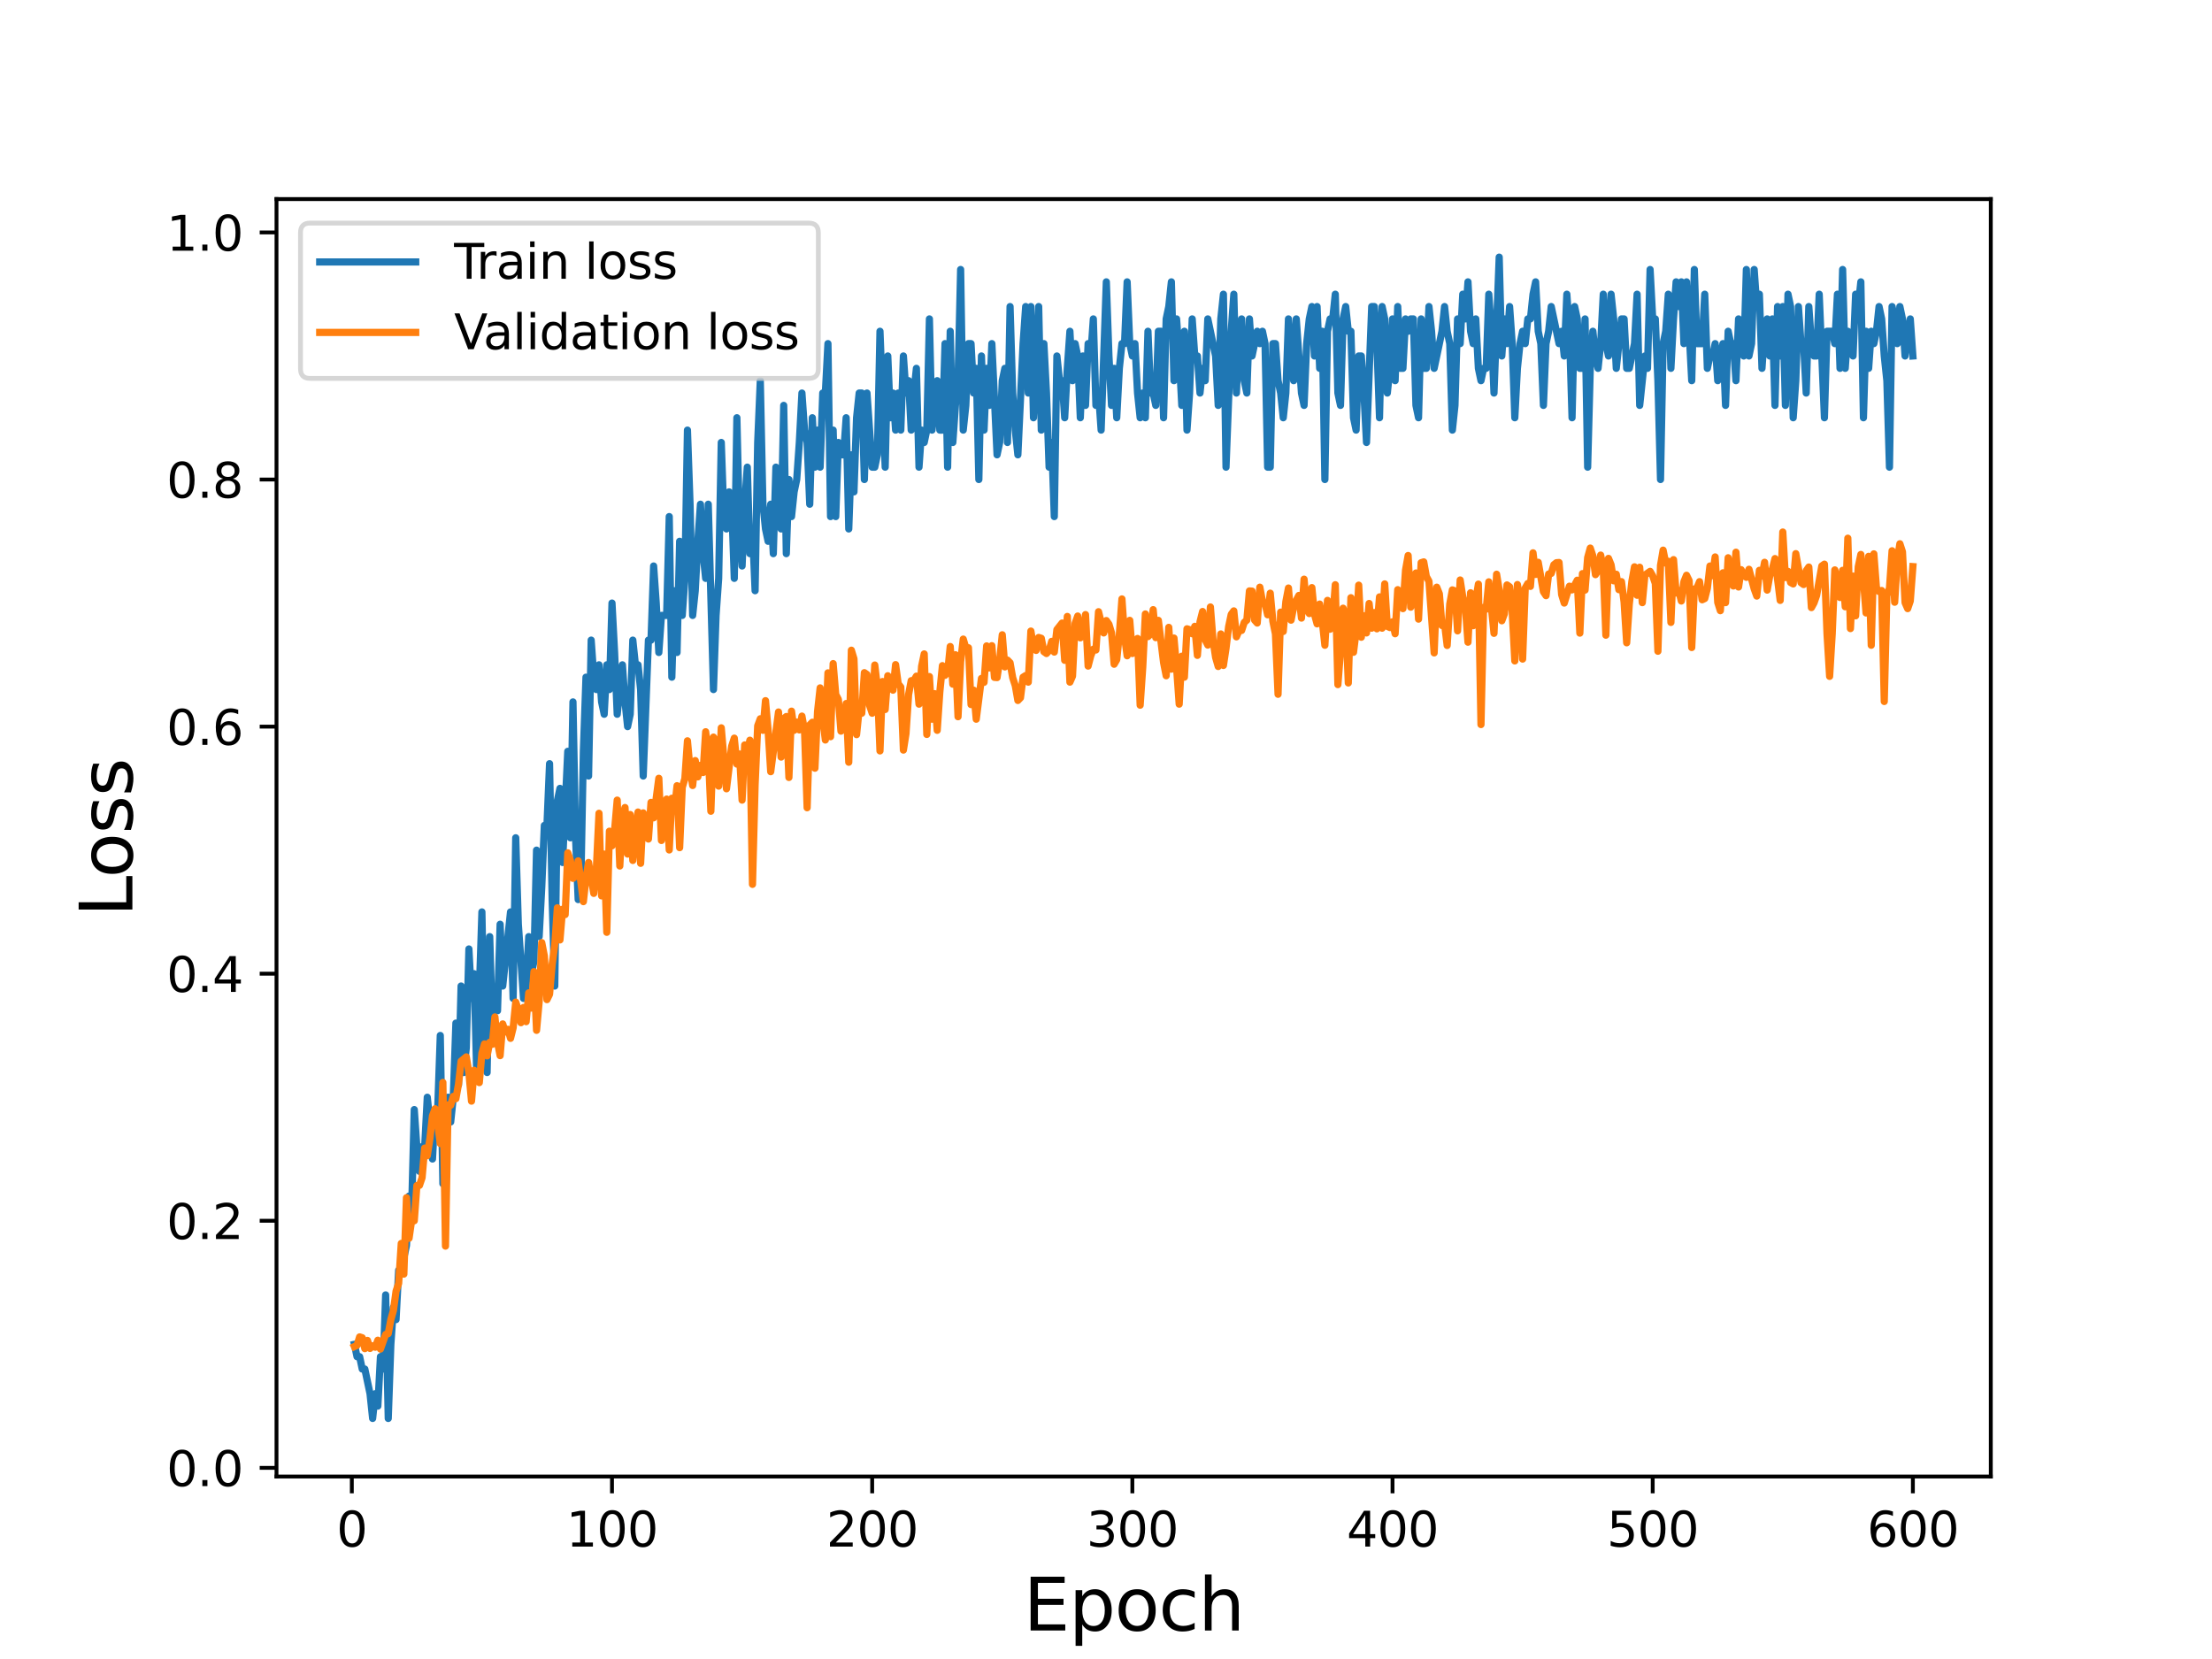 <?xml version="1.0" encoding="utf-8" standalone="no"?>
<!DOCTYPE svg PUBLIC "-//W3C//DTD SVG 1.1//EN"
  "http://www.w3.org/Graphics/SVG/1.1/DTD/svg11.dtd">
<svg height="345.6pt" version="1.1" viewBox="0 0 460.8 345.6" width="460.8pt" xmlns="http://www.w3.org/2000/svg" xmlns:xlink="http://www.w3.org/1999/xlink">
 <defs>
  <style type="text/css">*{stroke-linecap:butt;stroke-linejoin:round;}</style>
 </defs>
 <g id="figure_1">
  <g id="patch_1">
   <path d="M 0 345.6 
L 460.8 345.6 
L 460.8 0 
L 0 0 
z
" style="fill:#ffffff;"/>
  </g>
  <g id="axes_1">
   <g id="patch_2">
    <path d="M 57.6 307.584 
L 414.72 307.584 
L 414.72 41.472 
L 57.6 41.472 
z
" style="fill:#ffffff;"/>
   </g>
   <g id="matplotlib.axis_1">
    <g id="xtick_1">
     <g id="line2d_1">
      <defs>
       <path d="M 0 0 
L 0 3.5 
" id="mbf6db94f9a" style="stroke:#000000;stroke-width:0.8;"/>
      </defs>
      <g>
       <use style="stroke:#000000;stroke-width:0.8;" x="73.291" xlink:href="#mbf6db94f9a" y="307.584"/>
      </g>
     </g>
     <g id="text_1">
      <!-- 0 -->
      <g transform="translate(70.109 322.182)scale(0.1 -0.1)">
       <defs>
        <path d="M 2034 4250 
Q 1547 4250 1301 3770 
Q 1056 3291 1056 2328 
Q 1056 1369 1301 889 
Q 1547 409 2034 409 
Q 2525 409 2770 889 
Q 3016 1369 3016 2328 
Q 3016 3291 2770 3770 
Q 2525 4250 2034 4250 
z
M 2034 4750 
Q 2819 4750 3233 4129 
Q 3647 3509 3647 2328 
Q 3647 1150 3233 529 
Q 2819 -91 2034 -91 
Q 1250 -91 836 529 
Q 422 1150 422 2328 
Q 422 3509 836 4129 
Q 1250 4750 2034 4750 
z
" id="DejaVuSans-30" transform="scale(0.016)"/>
       </defs>
       <use xlink:href="#DejaVuSans-30"/>
      </g>
     </g>
    </g>
    <g id="xtick_2">
     <g id="line2d_2">
      <g>
       <use style="stroke:#000000;stroke-width:0.8;" x="127.49" xlink:href="#mbf6db94f9a" y="307.584"/>
      </g>
     </g>
     <g id="text_2">
      <!-- 100 -->
      <g transform="translate(117.946 322.182)scale(0.1 -0.1)">
       <defs>
        <path d="M 794 531 
L 1825 531 
L 1825 4091 
L 703 3866 
L 703 4441 
L 1819 4666 
L 2450 4666 
L 2450 531 
L 3481 531 
L 3481 0 
L 794 0 
L 794 531 
z
" id="DejaVuSans-31" transform="scale(0.016)"/>
       </defs>
       <use xlink:href="#DejaVuSans-31"/>
       <use x="63.623" xlink:href="#DejaVuSans-30"/>
       <use x="127.246" xlink:href="#DejaVuSans-30"/>
      </g>
     </g>
    </g>
    <g id="xtick_3">
     <g id="line2d_3">
      <g>
       <use style="stroke:#000000;stroke-width:0.8;" x="181.69" xlink:href="#mbf6db94f9a" y="307.584"/>
      </g>
     </g>
     <g id="text_3">
      <!-- 200 -->
      <g transform="translate(172.146 322.182)scale(0.1 -0.1)">
       <defs>
        <path d="M 1228 531 
L 3431 531 
L 3431 0 
L 469 0 
L 469 531 
Q 828 903 1448 1529 
Q 2069 2156 2228 2338 
Q 2531 2678 2651 2914 
Q 2772 3150 2772 3378 
Q 2772 3750 2511 3984 
Q 2250 4219 1831 4219 
Q 1534 4219 1204 4116 
Q 875 4013 500 3803 
L 500 4441 
Q 881 4594 1212 4672 
Q 1544 4750 1819 4750 
Q 2544 4750 2975 4387 
Q 3406 4025 3406 3419 
Q 3406 3131 3298 2873 
Q 3191 2616 2906 2266 
Q 2828 2175 2409 1742 
Q 1991 1309 1228 531 
z
" id="DejaVuSans-32" transform="scale(0.016)"/>
       </defs>
       <use xlink:href="#DejaVuSans-32"/>
       <use x="63.623" xlink:href="#DejaVuSans-30"/>
       <use x="127.246" xlink:href="#DejaVuSans-30"/>
      </g>
     </g>
    </g>
    <g id="xtick_4">
     <g id="line2d_4">
      <g>
       <use style="stroke:#000000;stroke-width:0.8;" x="235.889" xlink:href="#mbf6db94f9a" y="307.584"/>
      </g>
     </g>
     <g id="text_4">
      <!-- 300 -->
      <g transform="translate(226.345 322.182)scale(0.1 -0.1)">
       <defs>
        <path d="M 2597 2516 
Q 3050 2419 3304 2112 
Q 3559 1806 3559 1356 
Q 3559 666 3084 287 
Q 2609 -91 1734 -91 
Q 1441 -91 1130 -33 
Q 819 25 488 141 
L 488 750 
Q 750 597 1062 519 
Q 1375 441 1716 441 
Q 2309 441 2620 675 
Q 2931 909 2931 1356 
Q 2931 1769 2642 2001 
Q 2353 2234 1838 2234 
L 1294 2234 
L 1294 2753 
L 1863 2753 
Q 2328 2753 2575 2939 
Q 2822 3125 2822 3475 
Q 2822 3834 2567 4026 
Q 2313 4219 1838 4219 
Q 1578 4219 1281 4162 
Q 984 4106 628 3988 
L 628 4550 
Q 988 4650 1302 4700 
Q 1616 4750 1894 4750 
Q 2613 4750 3031 4423 
Q 3450 4097 3450 3541 
Q 3450 3153 3228 2886 
Q 3006 2619 2597 2516 
z
" id="DejaVuSans-33" transform="scale(0.016)"/>
       </defs>
       <use xlink:href="#DejaVuSans-33"/>
       <use x="63.623" xlink:href="#DejaVuSans-30"/>
       <use x="127.246" xlink:href="#DejaVuSans-30"/>
      </g>
     </g>
    </g>
    <g id="xtick_5">
     <g id="line2d_5">
      <g>
       <use style="stroke:#000000;stroke-width:0.8;" x="290.088" xlink:href="#mbf6db94f9a" y="307.584"/>
      </g>
     </g>
     <g id="text_5">
      <!-- 400 -->
      <g transform="translate(280.545 322.182)scale(0.1 -0.1)">
       <defs>
        <path d="M 2419 4116 
L 825 1625 
L 2419 1625 
L 2419 4116 
z
M 2253 4666 
L 3047 4666 
L 3047 1625 
L 3713 1625 
L 3713 1100 
L 3047 1100 
L 3047 0 
L 2419 0 
L 2419 1100 
L 313 1100 
L 313 1709 
L 2253 4666 
z
" id="DejaVuSans-34" transform="scale(0.016)"/>
       </defs>
       <use xlink:href="#DejaVuSans-34"/>
       <use x="63.623" xlink:href="#DejaVuSans-30"/>
       <use x="127.246" xlink:href="#DejaVuSans-30"/>
      </g>
     </g>
    </g>
    <g id="xtick_6">
     <g id="line2d_6">
      <g>
       <use style="stroke:#000000;stroke-width:0.8;" x="344.288" xlink:href="#mbf6db94f9a" y="307.584"/>
      </g>
     </g>
     <g id="text_6">
      <!-- 500 -->
      <g transform="translate(334.744 322.182)scale(0.1 -0.1)">
       <defs>
        <path d="M 691 4666 
L 3169 4666 
L 3169 4134 
L 1269 4134 
L 1269 2991 
Q 1406 3038 1543 3061 
Q 1681 3084 1819 3084 
Q 2600 3084 3056 2656 
Q 3513 2228 3513 1497 
Q 3513 744 3044 326 
Q 2575 -91 1722 -91 
Q 1428 -91 1123 -41 
Q 819 9 494 109 
L 494 744 
Q 775 591 1075 516 
Q 1375 441 1709 441 
Q 2250 441 2565 725 
Q 2881 1009 2881 1497 
Q 2881 1984 2565 2268 
Q 2250 2553 1709 2553 
Q 1456 2553 1204 2497 
Q 953 2441 691 2322 
L 691 4666 
z
" id="DejaVuSans-35" transform="scale(0.016)"/>
       </defs>
       <use xlink:href="#DejaVuSans-35"/>
       <use x="63.623" xlink:href="#DejaVuSans-30"/>
       <use x="127.246" xlink:href="#DejaVuSans-30"/>
      </g>
     </g>
    </g>
    <g id="xtick_7">
     <g id="line2d_7">
      <g>
       <use style="stroke:#000000;stroke-width:0.8;" x="398.487" xlink:href="#mbf6db94f9a" y="307.584"/>
      </g>
     </g>
     <g id="text_7">
      <!-- 600 -->
      <g transform="translate(388.944 322.182)scale(0.1 -0.1)">
       <defs>
        <path d="M 2113 2584 
Q 1688 2584 1439 2293 
Q 1191 2003 1191 1497 
Q 1191 994 1439 701 
Q 1688 409 2113 409 
Q 2538 409 2786 701 
Q 3034 994 3034 1497 
Q 3034 2003 2786 2293 
Q 2538 2584 2113 2584 
z
M 3366 4563 
L 3366 3988 
Q 3128 4100 2886 4159 
Q 2644 4219 2406 4219 
Q 1781 4219 1451 3797 
Q 1122 3375 1075 2522 
Q 1259 2794 1537 2939 
Q 1816 3084 2150 3084 
Q 2853 3084 3261 2657 
Q 3669 2231 3669 1497 
Q 3669 778 3244 343 
Q 2819 -91 2113 -91 
Q 1303 -91 875 529 
Q 447 1150 447 2328 
Q 447 3434 972 4092 
Q 1497 4750 2381 4750 
Q 2619 4750 2861 4703 
Q 3103 4656 3366 4563 
z
" id="DejaVuSans-36" transform="scale(0.016)"/>
       </defs>
       <use xlink:href="#DejaVuSans-36"/>
       <use x="63.623" xlink:href="#DejaVuSans-30"/>
       <use x="127.246" xlink:href="#DejaVuSans-30"/>
      </g>
     </g>
    </g>
    <g id="text_8">
     <!-- Epoch -->
     <g transform="translate(213.194 339.66)scale(0.15 -0.15)">
      <defs>
       <path d="M 628 4666 
L 3578 4666 
L 3578 4134 
L 1259 4134 
L 1259 2753 
L 3481 2753 
L 3481 2222 
L 1259 2222 
L 1259 531 
L 3634 531 
L 3634 0 
L 628 0 
L 628 4666 
z
" id="DejaVuSans-45" transform="scale(0.016)"/>
       <path d="M 1159 525 
L 1159 -1331 
L 581 -1331 
L 581 3500 
L 1159 3500 
L 1159 2969 
Q 1341 3281 1617 3432 
Q 1894 3584 2278 3584 
Q 2916 3584 3314 3078 
Q 3713 2572 3713 1747 
Q 3713 922 3314 415 
Q 2916 -91 2278 -91 
Q 1894 -91 1617 61 
Q 1341 213 1159 525 
z
M 3116 1747 
Q 3116 2381 2855 2742 
Q 2594 3103 2138 3103 
Q 1681 3103 1420 2742 
Q 1159 2381 1159 1747 
Q 1159 1113 1420 752 
Q 1681 391 2138 391 
Q 2594 391 2855 752 
Q 3116 1113 3116 1747 
z
" id="DejaVuSans-70" transform="scale(0.016)"/>
       <path d="M 1959 3097 
Q 1497 3097 1228 2736 
Q 959 2375 959 1747 
Q 959 1119 1226 758 
Q 1494 397 1959 397 
Q 2419 397 2687 759 
Q 2956 1122 2956 1747 
Q 2956 2369 2687 2733 
Q 2419 3097 1959 3097 
z
M 1959 3584 
Q 2709 3584 3137 3096 
Q 3566 2609 3566 1747 
Q 3566 888 3137 398 
Q 2709 -91 1959 -91 
Q 1206 -91 779 398 
Q 353 888 353 1747 
Q 353 2609 779 3096 
Q 1206 3584 1959 3584 
z
" id="DejaVuSans-6f" transform="scale(0.016)"/>
       <path d="M 3122 3366 
L 3122 2828 
Q 2878 2963 2633 3030 
Q 2388 3097 2138 3097 
Q 1578 3097 1268 2742 
Q 959 2388 959 1747 
Q 959 1106 1268 751 
Q 1578 397 2138 397 
Q 2388 397 2633 464 
Q 2878 531 3122 666 
L 3122 134 
Q 2881 22 2623 -34 
Q 2366 -91 2075 -91 
Q 1284 -91 818 406 
Q 353 903 353 1747 
Q 353 2603 823 3093 
Q 1294 3584 2113 3584 
Q 2378 3584 2631 3529 
Q 2884 3475 3122 3366 
z
" id="DejaVuSans-63" transform="scale(0.016)"/>
       <path d="M 3513 2113 
L 3513 0 
L 2938 0 
L 2938 2094 
Q 2938 2591 2744 2837 
Q 2550 3084 2163 3084 
Q 1697 3084 1428 2787 
Q 1159 2491 1159 1978 
L 1159 0 
L 581 0 
L 581 4863 
L 1159 4863 
L 1159 2956 
Q 1366 3272 1645 3428 
Q 1925 3584 2291 3584 
Q 2894 3584 3203 3211 
Q 3513 2838 3513 2113 
z
" id="DejaVuSans-68" transform="scale(0.016)"/>
      </defs>
      <use xlink:href="#DejaVuSans-45"/>
      <use x="63.184" xlink:href="#DejaVuSans-70"/>
      <use x="126.66" xlink:href="#DejaVuSans-6f"/>
      <use x="187.842" xlink:href="#DejaVuSans-63"/>
      <use x="242.822" xlink:href="#DejaVuSans-68"/>
     </g>
    </g>
   </g>
   <g id="matplotlib.axis_2">
    <g id="ytick_1">
     <g id="line2d_8">
      <defs>
       <path d="M 0 0 
L -3.5 0 
" id="mb5c50242d3" style="stroke:#000000;stroke-width:0.8;"/>
      </defs>
      <g>
       <use style="stroke:#000000;stroke-width:0.8;" x="57.6" xlink:href="#mb5c50242d3" y="305.782"/>
      </g>
     </g>
     <g id="text_9">
      <!-- 0.0 -->
      <g transform="translate(34.697 309.582)scale(0.1 -0.1)">
       <defs>
        <path d="M 684 794 
L 1344 794 
L 1344 0 
L 684 0 
L 684 794 
z
" id="DejaVuSans-2e" transform="scale(0.016)"/>
       </defs>
       <use xlink:href="#DejaVuSans-30"/>
       <use x="63.623" xlink:href="#DejaVuSans-2e"/>
       <use x="95.41" xlink:href="#DejaVuSans-30"/>
      </g>
     </g>
    </g>
    <g id="ytick_2">
     <g id="line2d_9">
      <g>
       <use style="stroke:#000000;stroke-width:0.8;" x="57.6" xlink:href="#mb5c50242d3" y="254.31"/>
      </g>
     </g>
     <g id="text_10">
      <!-- 0.2 -->
      <g transform="translate(34.697 258.109)scale(0.1 -0.1)">
       <use xlink:href="#DejaVuSans-30"/>
       <use x="63.623" xlink:href="#DejaVuSans-2e"/>
       <use x="95.41" xlink:href="#DejaVuSans-32"/>
      </g>
     </g>
    </g>
    <g id="ytick_3">
     <g id="line2d_10">
      <g>
       <use style="stroke:#000000;stroke-width:0.8;" x="57.6" xlink:href="#mb5c50242d3" y="202.838"/>
      </g>
     </g>
     <g id="text_11">
      <!-- 0.4 -->
      <g transform="translate(34.697 206.637)scale(0.1 -0.1)">
       <use xlink:href="#DejaVuSans-30"/>
       <use x="63.623" xlink:href="#DejaVuSans-2e"/>
       <use x="95.41" xlink:href="#DejaVuSans-34"/>
      </g>
     </g>
    </g>
    <g id="ytick_4">
     <g id="line2d_11">
      <g>
       <use style="stroke:#000000;stroke-width:0.8;" x="57.6" xlink:href="#mb5c50242d3" y="151.365"/>
      </g>
     </g>
     <g id="text_12">
      <!-- 0.6 -->
      <g transform="translate(34.697 155.165)scale(0.1 -0.1)">
       <use xlink:href="#DejaVuSans-30"/>
       <use x="63.623" xlink:href="#DejaVuSans-2e"/>
       <use x="95.41" xlink:href="#DejaVuSans-36"/>
      </g>
     </g>
    </g>
    <g id="ytick_5">
     <g id="line2d_12">
      <g>
       <use style="stroke:#000000;stroke-width:0.8;" x="57.6" xlink:href="#mb5c50242d3" y="99.893"/>
      </g>
     </g>
     <g id="text_13">
      <!-- 0.8 -->
      <g transform="translate(34.697 103.692)scale(0.1 -0.1)">
       <defs>
        <path d="M 2034 2216 
Q 1584 2216 1326 1975 
Q 1069 1734 1069 1313 
Q 1069 891 1326 650 
Q 1584 409 2034 409 
Q 2484 409 2743 651 
Q 3003 894 3003 1313 
Q 3003 1734 2745 1975 
Q 2488 2216 2034 2216 
z
M 1403 2484 
Q 997 2584 770 2862 
Q 544 3141 544 3541 
Q 544 4100 942 4425 
Q 1341 4750 2034 4750 
Q 2731 4750 3128 4425 
Q 3525 4100 3525 3541 
Q 3525 3141 3298 2862 
Q 3072 2584 2669 2484 
Q 3125 2378 3379 2068 
Q 3634 1759 3634 1313 
Q 3634 634 3220 271 
Q 2806 -91 2034 -91 
Q 1263 -91 848 271 
Q 434 634 434 1313 
Q 434 1759 690 2068 
Q 947 2378 1403 2484 
z
M 1172 3481 
Q 1172 3119 1398 2916 
Q 1625 2713 2034 2713 
Q 2441 2713 2670 2916 
Q 2900 3119 2900 3481 
Q 2900 3844 2670 4047 
Q 2441 4250 2034 4250 
Q 1625 4250 1398 4047 
Q 1172 3844 1172 3481 
z
" id="DejaVuSans-38" transform="scale(0.016)"/>
       </defs>
       <use xlink:href="#DejaVuSans-30"/>
       <use x="63.623" xlink:href="#DejaVuSans-2e"/>
       <use x="95.41" xlink:href="#DejaVuSans-38"/>
      </g>
     </g>
    </g>
    <g id="ytick_6">
     <g id="line2d_13">
      <g>
       <use style="stroke:#000000;stroke-width:0.8;" x="57.6" xlink:href="#mb5c50242d3" y="48.421"/>
      </g>
     </g>
     <g id="text_14">
      <!-- 1.0 -->
      <g transform="translate(34.697 52.22)scale(0.1 -0.1)">
       <use xlink:href="#DejaVuSans-31"/>
       <use x="63.623" xlink:href="#DejaVuSans-2e"/>
       <use x="95.41" xlink:href="#DejaVuSans-30"/>
      </g>
     </g>
    </g>
    <g id="text_15">
     <!-- Loss -->
     <g transform="translate(27.577 190.979)rotate(-90)scale(0.15 -0.15)">
      <defs>
       <path d="M 628 4666 
L 1259 4666 
L 1259 531 
L 3531 531 
L 3531 0 
L 628 0 
L 628 4666 
z
" id="DejaVuSans-4c" transform="scale(0.016)"/>
       <path d="M 2834 3397 
L 2834 2853 
Q 2591 2978 2328 3040 
Q 2066 3103 1784 3103 
Q 1356 3103 1142 2972 
Q 928 2841 928 2578 
Q 928 2378 1081 2264 
Q 1234 2150 1697 2047 
L 1894 2003 
Q 2506 1872 2764 1633 
Q 3022 1394 3022 966 
Q 3022 478 2636 193 
Q 2250 -91 1575 -91 
Q 1294 -91 989 -36 
Q 684 19 347 128 
L 347 722 
Q 666 556 975 473 
Q 1284 391 1588 391 
Q 1994 391 2212 530 
Q 2431 669 2431 922 
Q 2431 1156 2273 1281 
Q 2116 1406 1581 1522 
L 1381 1569 
Q 847 1681 609 1914 
Q 372 2147 372 2553 
Q 372 3047 722 3315 
Q 1072 3584 1716 3584 
Q 2034 3584 2315 3537 
Q 2597 3491 2834 3397 
z
" id="DejaVuSans-73" transform="scale(0.016)"/>
      </defs>
      <use xlink:href="#DejaVuSans-4c"/>
      <use x="53.963" xlink:href="#DejaVuSans-6f"/>
      <use x="115.145" xlink:href="#DejaVuSans-73"/>
      <use x="167.244" xlink:href="#DejaVuSans-73"/>
     </g>
    </g>
   </g>
   <g id="line2d_14">
    <path clip-path="url(#p29307b4f84)" d="M 73.833 280.046 
L 74.375 282.62 
L 74.917 282.62 
L 75.459 285.194 
L 76.001 285.194 
L 77.085 290.341 
L 77.627 295.488 
L 78.169 290.341 
L 78.711 292.914 
L 79.253 282.62 
L 79.795 285.194 
L 80.337 269.752 
L 80.879 295.488 
L 81.421 280.046 
L 81.963 272.325 
L 82.505 274.899 
L 83.047 264.605 
L 83.589 264.605 
L 84.673 259.457 
L 85.215 249.163 
L 85.757 251.737 
L 86.299 231.148 
L 86.841 238.868 
L 87.383 244.016 
L 87.925 238.868 
L 88.467 238.868 
L 89.009 228.574 
L 89.551 233.721 
L 90.093 241.442 
L 90.635 231.148 
L 91.177 231.148 
L 91.719 215.706 
L 92.261 246.589 
L 92.803 231.148 
L 93.345 228.574 
L 93.887 233.721 
L 94.429 228.574 
L 94.971 213.132 
L 95.512 226 
L 96.054 205.411 
L 96.596 223.427 
L 97.138 218.279 
L 97.68 197.691 
L 98.222 207.985 
L 98.764 202.838 
L 99.306 223.427 
L 100.39 189.97 
L 100.932 218.279 
L 101.474 223.427 
L 102.016 195.117 
L 102.558 213.132 
L 103.1 207.985 
L 103.642 210.559 
L 104.184 192.543 
L 104.726 205.411 
L 106.352 189.97 
L 106.894 207.985 
L 107.436 174.528 
L 107.978 192.543 
L 109.062 207.985 
L 109.604 205.411 
L 110.146 195.117 
L 110.688 202.838 
L 111.23 200.264 
L 111.772 177.102 
L 112.314 195.117 
L 112.856 184.822 
L 113.398 171.954 
L 113.94 171.954 
L 114.482 159.086 
L 115.024 187.396 
L 115.566 205.411 
L 116.108 166.807 
L 116.65 164.234 
L 117.192 179.675 
L 118.276 156.513 
L 118.818 174.528 
L 119.36 146.218 
L 119.902 174.528 
L 120.444 187.396 
L 120.986 184.822 
L 121.528 156.513 
L 122.07 141.071 
L 122.612 161.66 
L 123.154 133.35 
L 123.696 141.071 
L 124.238 143.645 
L 124.78 138.497 
L 125.322 146.218 
L 125.864 148.792 
L 126.406 138.497 
L 126.948 143.645 
L 127.49 125.629 
L 128.032 135.924 
L 128.574 148.792 
L 129.658 138.497 
L 130.2 146.218 
L 130.742 151.365 
L 131.284 148.792 
L 131.826 133.35 
L 132.368 138.497 
L 132.91 138.497 
L 133.452 143.645 
L 133.994 161.66 
L 135.078 133.35 
L 135.62 133.35 
L 136.162 117.908 
L 136.704 125.629 
L 137.246 135.924 
L 137.788 128.203 
L 138.872 128.203 
L 139.414 107.614 
L 139.956 141.071 
L 140.498 123.056 
L 141.04 135.924 
L 141.582 112.761 
L 142.124 128.203 
L 142.666 120.482 
L 143.208 89.599 
L 143.75 105.04 
L 144.292 128.203 
L 144.834 123.056 
L 145.376 112.761 
L 145.918 105.04 
L 146.46 115.335 
L 147.002 120.482 
L 147.544 105.04 
L 148.628 143.645 
L 149.17 128.203 
L 149.712 120.482 
L 150.254 92.172 
L 150.796 107.614 
L 151.338 110.188 
L 151.88 102.467 
L 152.422 105.04 
L 152.964 120.482 
L 153.506 87.025 
L 154.048 110.188 
L 154.59 117.908 
L 155.132 105.04 
L 155.674 97.319 
L 156.216 115.335 
L 156.758 110.188 
L 157.3 123.056 
L 157.842 92.172 
L 158.384 79.304 
L 158.926 105.04 
L 159.468 110.188 
L 160.01 112.761 
L 160.552 105.04 
L 161.094 115.335 
L 161.636 97.319 
L 162.178 99.893 
L 162.72 110.188 
L 163.262 84.451 
L 163.804 115.335 
L 164.346 99.893 
L 164.888 107.614 
L 165.43 102.467 
L 165.972 99.893 
L 166.514 92.172 
L 167.056 81.878 
L 167.598 89.599 
L 168.14 92.172 
L 168.682 105.04 
L 169.224 87.025 
L 169.766 97.319 
L 170.308 89.599 
L 170.85 97.319 
L 171.392 81.878 
L 171.934 81.878 
L 172.476 71.583 
L 173.018 107.614 
L 173.56 89.599 
L 174.102 107.614 
L 174.644 92.172 
L 175.186 94.746 
L 175.728 94.746 
L 176.27 87.025 
L 176.812 110.188 
L 177.354 94.746 
L 177.896 102.467 
L 178.438 87.025 
L 178.98 81.878 
L 179.522 81.878 
L 180.064 99.893 
L 180.606 81.878 
L 181.69 97.319 
L 182.232 97.319 
L 182.774 94.746 
L 183.316 69.01 
L 184.4 97.319 
L 184.942 74.157 
L 185.484 87.025 
L 186.026 81.878 
L 186.568 89.599 
L 187.11 81.878 
L 187.652 89.599 
L 188.194 74.157 
L 188.736 81.878 
L 189.277 79.304 
L 189.819 89.599 
L 190.361 81.878 
L 190.903 76.731 
L 191.445 97.319 
L 191.987 89.599 
L 192.529 92.172 
L 193.071 89.599 
L 193.613 66.436 
L 194.155 89.599 
L 195.239 79.304 
L 195.781 89.599 
L 196.323 89.599 
L 196.865 71.583 
L 197.407 97.319 
L 197.949 69.01 
L 198.491 92.172 
L 199.033 84.451 
L 199.575 79.304 
L 200.117 56.142 
L 200.659 89.599 
L 201.201 84.451 
L 201.743 71.583 
L 202.285 71.583 
L 202.827 81.878 
L 203.369 76.731 
L 203.911 99.893 
L 204.453 74.157 
L 204.995 89.599 
L 205.537 76.731 
L 206.079 84.451 
L 206.621 71.583 
L 207.705 94.746 
L 208.247 92.172 
L 208.789 79.304 
L 209.331 76.731 
L 209.873 92.172 
L 210.415 63.862 
L 210.957 81.878 
L 211.499 89.599 
L 212.041 94.746 
L 213.125 71.583 
L 213.667 63.862 
L 214.209 81.878 
L 214.751 63.862 
L 215.293 87.025 
L 215.835 76.731 
L 216.377 63.862 
L 216.919 89.599 
L 217.461 71.583 
L 218.003 81.878 
L 218.545 97.319 
L 219.087 92.172 
L 219.629 107.614 
L 220.171 74.157 
L 220.713 79.304 
L 221.255 79.304 
L 221.797 87.025 
L 222.339 76.731 
L 222.881 69.01 
L 223.423 79.304 
L 223.965 71.583 
L 224.507 74.157 
L 225.049 87.025 
L 225.591 74.157 
L 226.133 84.451 
L 226.675 71.583 
L 227.217 74.157 
L 227.759 66.436 
L 228.301 84.451 
L 228.843 81.878 
L 229.385 89.599 
L 230.469 58.715 
L 231.011 74.157 
L 231.553 84.451 
L 232.095 76.731 
L 232.637 87.025 
L 233.179 76.731 
L 233.721 71.583 
L 234.263 71.583 
L 234.805 58.715 
L 235.347 71.583 
L 235.889 74.157 
L 236.431 71.583 
L 236.973 81.878 
L 237.515 87.025 
L 238.057 81.878 
L 238.599 87.025 
L 239.141 69.01 
L 239.683 81.878 
L 240.225 81.878 
L 240.767 84.451 
L 241.309 69.01 
L 241.851 69.01 
L 242.393 87.025 
L 242.935 66.436 
L 243.477 63.862 
L 244.019 58.715 
L 244.561 79.304 
L 245.103 66.436 
L 245.645 74.157 
L 246.187 84.451 
L 246.729 69.01 
L 247.271 89.599 
L 247.813 81.878 
L 248.355 66.436 
L 248.897 74.157 
L 249.439 74.157 
L 249.981 81.878 
L 250.523 76.731 
L 251.065 79.304 
L 251.607 66.436 
L 253.233 74.157 
L 253.775 84.451 
L 254.317 66.436 
L 254.859 61.289 
L 255.401 97.319 
L 256.485 69.01 
L 257.027 61.289 
L 257.569 81.878 
L 258.111 69.01 
L 258.653 66.436 
L 259.195 79.304 
L 259.737 81.878 
L 260.279 66.436 
L 260.821 74.157 
L 261.905 69.01 
L 262.447 71.583 
L 262.989 69.01 
L 263.531 71.583 
L 264.073 97.319 
L 264.615 97.319 
L 265.157 71.583 
L 265.699 71.583 
L 266.241 79.304 
L 266.783 81.878 
L 267.325 87.025 
L 267.867 81.878 
L 268.409 66.436 
L 268.951 74.157 
L 269.493 79.304 
L 270.035 66.436 
L 271.119 81.878 
L 271.661 84.451 
L 272.203 71.583 
L 272.745 66.436 
L 273.287 63.862 
L 273.829 74.157 
L 274.371 63.862 
L 274.913 76.731 
L 275.455 69.01 
L 275.997 99.893 
L 276.539 69.01 
L 277.081 66.436 
L 277.623 66.436 
L 278.165 61.289 
L 278.707 81.878 
L 279.249 84.451 
L 279.791 66.436 
L 280.333 63.862 
L 280.875 69.01 
L 281.417 69.01 
L 281.959 87.025 
L 282.501 89.599 
L 283.043 74.157 
L 283.584 74.157 
L 284.126 81.878 
L 284.668 92.172 
L 285.752 63.862 
L 286.294 63.862 
L 286.836 71.583 
L 287.378 87.025 
L 287.92 63.862 
L 288.462 66.436 
L 289.004 81.878 
L 289.546 76.731 
L 290.088 66.436 
L 290.63 79.304 
L 291.172 63.862 
L 291.714 76.731 
L 292.256 76.731 
L 292.798 66.436 
L 293.34 69.01 
L 293.882 66.436 
L 294.424 66.436 
L 294.966 84.451 
L 295.508 87.025 
L 296.05 66.436 
L 296.592 76.731 
L 297.134 76.731 
L 297.676 63.862 
L 298.218 69.01 
L 298.76 76.731 
L 300.386 69.01 
L 300.928 63.862 
L 301.47 69.01 
L 302.012 71.583 
L 302.554 89.599 
L 303.096 84.451 
L 303.638 66.436 
L 304.18 71.583 
L 304.722 61.289 
L 305.264 66.436 
L 305.806 58.715 
L 306.348 69.01 
L 306.89 71.583 
L 307.432 66.436 
L 307.974 76.731 
L 308.516 79.304 
L 309.058 76.731 
L 309.6 76.731 
L 310.142 61.289 
L 310.684 69.01 
L 311.226 81.878 
L 312.31 53.568 
L 312.852 74.157 
L 313.394 66.436 
L 313.936 71.583 
L 314.478 63.862 
L 315.02 71.583 
L 315.562 87.025 
L 316.104 76.731 
L 316.646 71.583 
L 317.188 69.01 
L 317.73 71.583 
L 318.272 66.436 
L 318.814 66.436 
L 319.356 61.289 
L 319.898 58.715 
L 320.44 69.01 
L 320.982 71.583 
L 321.524 84.451 
L 322.066 71.583 
L 322.608 69.01 
L 323.15 63.862 
L 324.776 71.583 
L 325.318 69.01 
L 325.86 74.157 
L 326.402 61.289 
L 326.944 69.01 
L 327.486 87.025 
L 328.028 63.862 
L 328.57 66.436 
L 329.112 76.731 
L 329.654 76.731 
L 330.196 66.436 
L 330.738 97.319 
L 331.28 76.731 
L 331.822 69.01 
L 332.364 74.157 
L 332.906 76.731 
L 333.448 71.583 
L 333.99 61.289 
L 334.532 71.583 
L 335.074 74.157 
L 335.616 61.289 
L 336.158 66.436 
L 336.7 76.731 
L 337.784 66.436 
L 338.326 66.436 
L 338.868 76.731 
L 339.41 76.731 
L 340.494 71.583 
L 341.036 61.289 
L 341.578 84.451 
L 342.662 74.157 
L 343.204 76.731 
L 343.746 56.142 
L 344.288 66.436 
L 344.83 66.436 
L 345.372 79.304 
L 345.914 99.893 
L 346.456 71.583 
L 346.998 69.01 
L 347.54 61.289 
L 348.082 76.731 
L 348.624 66.436 
L 349.166 58.715 
L 349.708 63.862 
L 350.25 58.715 
L 350.792 71.583 
L 351.334 58.715 
L 352.418 79.304 
L 352.96 56.142 
L 353.502 71.583 
L 354.586 71.583 
L 355.128 61.289 
L 355.67 76.731 
L 356.212 74.157 
L 356.754 74.157 
L 357.296 71.583 
L 357.838 79.304 
L 358.38 74.157 
L 358.922 71.583 
L 359.464 84.451 
L 360.006 69.01 
L 360.548 71.583 
L 361.09 71.583 
L 361.632 79.304 
L 362.174 66.436 
L 362.716 71.583 
L 363.258 74.157 
L 363.8 56.142 
L 364.342 74.157 
L 364.884 71.583 
L 365.426 56.142 
L 365.968 63.862 
L 366.51 61.289 
L 367.052 76.731 
L 367.594 69.01 
L 368.136 66.436 
L 368.678 74.157 
L 369.22 66.436 
L 369.762 84.451 
L 370.304 63.862 
L 370.846 74.157 
L 371.388 63.862 
L 371.93 84.451 
L 372.472 61.289 
L 373.014 63.862 
L 373.556 87.025 
L 374.098 79.304 
L 374.64 63.862 
L 375.182 71.583 
L 375.724 71.583 
L 376.266 81.878 
L 376.808 63.862 
L 377.349 71.583 
L 377.891 74.157 
L 378.433 74.157 
L 378.975 61.289 
L 380.059 87.025 
L 380.601 69.01 
L 381.685 69.01 
L 382.227 71.583 
L 382.769 61.289 
L 383.311 76.731 
L 383.853 56.142 
L 384.395 76.731 
L 384.937 69.01 
L 386.021 74.157 
L 386.563 61.289 
L 387.105 63.862 
L 387.647 58.715 
L 388.189 87.025 
L 388.731 69.01 
L 389.273 76.731 
L 389.815 69.01 
L 390.357 71.583 
L 390.899 69.01 
L 391.441 63.862 
L 391.983 66.436 
L 392.525 74.157 
L 393.067 79.304 
L 393.609 97.319 
L 394.151 63.862 
L 394.693 66.436 
L 395.235 71.583 
L 395.777 63.862 
L 396.319 66.436 
L 396.861 74.157 
L 397.403 69.01 
L 397.945 66.436 
L 398.487 74.157 
L 398.487 74.157 
" style="fill:none;stroke:#1f77b4;stroke-linecap:square;stroke-width:1.5;"/>
   </g>
   <g id="line2d_15">
    <path clip-path="url(#p29307b4f84)" d="M 73.833 280.518 
L 74.375 280.261 
L 74.917 278.502 
L 75.459 278.674 
L 76.001 280.947 
L 76.543 279.231 
L 77.085 280.904 
L 77.627 280.347 
L 78.169 280.647 
L 78.711 279.188 
L 79.253 281.033 
L 80.337 277.987 
L 80.879 277.816 
L 81.421 274.899 
L 81.963 272.969 
L 82.505 268.98 
L 83.047 267.35 
L 83.589 259.028 
L 84.131 265.42 
L 84.673 249.506 
L 85.215 257.956 
L 85.757 254.224 
L 86.299 254.31 
L 86.841 246.975 
L 87.383 246.932 
L 87.925 245.345 
L 88.467 239.169 
L 89.009 240.756 
L 89.551 237.238 
L 90.093 232.434 
L 90.635 230.976 
L 91.177 234.107 
L 91.719 238.225 
L 92.261 225.486 
L 92.803 259.586 
L 93.345 230.161 
L 93.887 230.247 
L 94.429 228.402 
L 94.971 228.874 
L 95.512 225.872 
L 96.054 221.068 
L 97.138 220.167 
L 97.68 223.513 
L 98.222 229.389 
L 98.764 222.955 
L 99.306 224.714 
L 99.848 225.529 
L 100.39 219.395 
L 100.932 217.465 
L 101.474 219.952 
L 102.016 217.121 
L 102.558 217.55 
L 103.1 211.845 
L 103.642 217.164 
L 104.184 219.909 
L 104.726 213.304 
L 105.268 214.977 
L 105.81 214.419 
L 106.352 216.306 
L 106.894 214.119 
L 107.436 208.757 
L 107.978 210.344 
L 108.52 213.046 
L 109.062 209.872 
L 109.604 212.832 
L 110.146 206.827 
L 110.688 210.001 
L 111.23 202.409 
L 111.772 214.634 
L 112.314 208.671 
L 112.856 196.361 
L 113.398 199.149 
L 113.94 208.242 
L 114.482 207.127 
L 115.024 200.908 
L 115.566 196.876 
L 116.108 189.112 
L 116.65 195.803 
L 117.192 189.412 
L 117.734 190.527 
L 118.276 177.659 
L 118.818 179.203 
L 119.36 182.978 
L 119.902 182.506 
L 120.444 179.332 
L 121.528 187.825 
L 122.07 182.935 
L 122.612 179.675 
L 123.696 186.109 
L 124.238 180.833 
L 124.78 169.424 
L 125.322 186.624 
L 125.864 177.917 
L 126.406 194.216 
L 126.948 173.155 
L 127.49 176.201 
L 128.032 172.898 
L 128.574 166.678 
L 129.116 180.404 
L 129.658 170.067 
L 130.2 168.223 
L 130.742 177.917 
L 131.284 169.681 
L 131.826 179.246 
L 132.368 173.155 
L 132.91 169.166 
L 133.452 179.847 
L 133.994 169.338 
L 134.536 171.139 
L 135.078 174.785 
L 135.62 167.15 
L 136.162 170.367 
L 137.246 162.132 
L 137.788 175.086 
L 138.33 172.04 
L 138.872 166.464 
L 139.414 177.059 
L 139.956 166.292 
L 140.498 168.737 
L 141.04 163.676 
L 141.582 176.587 
L 142.124 164.019 
L 142.666 162.218 
L 143.208 154.325 
L 143.75 160.244 
L 144.292 163.633 
L 144.834 158.443 
L 145.376 161.831 
L 145.918 159.429 
L 146.46 160.931 
L 147.002 152.438 
L 147.544 156.727 
L 148.086 168.995 
L 148.628 153.553 
L 149.17 154.411 
L 149.712 163.762 
L 150.254 151.623 
L 151.338 164.319 
L 152.422 155.44 
L 152.964 153.767 
L 153.506 159.172 
L 154.048 157.07 
L 154.59 166.678 
L 155.132 155.183 
L 155.674 156.427 
L 156.216 154.196 
L 156.758 184.222 
L 157.3 163.504 
L 157.842 151.194 
L 158.384 149.735 
L 158.926 152.138 
L 159.468 145.961 
L 160.01 152.138 
L 160.552 160.759 
L 162.178 148.32 
L 162.72 157.714 
L 163.262 149.735 
L 163.804 149.264 
L 164.346 161.96 
L 164.888 148.148 
L 165.43 152.138 
L 165.972 150.422 
L 166.514 152.052 
L 167.056 149.178 
L 167.598 152.138 
L 168.14 168.266 
L 168.682 151.022 
L 169.224 150.465 
L 169.766 160.03 
L 170.308 148.234 
L 170.85 143.301 
L 171.392 149.693 
L 171.934 154.154 
L 172.476 140.17 
L 173.018 153.467 
L 173.56 138.24 
L 174.102 144.674 
L 174.644 145.703 
L 175.186 152.309 
L 175.728 150.851 
L 176.27 146.561 
L 176.812 158.786 
L 177.354 135.452 
L 177.896 137.253 
L 178.438 153.038 
L 178.98 147.805 
L 179.522 148.577 
L 180.064 140.127 
L 180.606 140.513 
L 181.148 146.947 
L 181.69 148.577 
L 182.232 138.54 
L 182.774 143.087 
L 183.316 156.427 
L 183.858 141.972 
L 184.4 147.805 
L 184.942 140.771 
L 185.484 141.843 
L 186.026 143.773 
L 186.568 138.454 
L 187.11 142.444 
L 187.652 143.13 
L 188.194 156.255 
L 188.736 152.824 
L 189.277 144.674 
L 189.819 141.8 
L 190.361 141.757 
L 190.903 140.857 
L 191.445 146.69 
L 191.987 138.798 
L 192.529 136.224 
L 193.071 152.995 
L 193.613 140.942 
L 194.155 149.821 
L 194.697 144.502 
L 195.239 152.138 
L 195.781 144.159 
L 196.323 138.669 
L 196.865 140.685 
L 197.407 140.084 
L 197.949 134.68 
L 198.491 142.529 
L 199.033 136.396 
L 199.575 149.307 
L 200.117 137.854 
L 200.659 133.136 
L 201.201 134.98 
L 201.743 134.937 
L 202.285 146.776 
L 202.827 143.773 
L 203.369 149.821 
L 204.453 141.328 
L 204.995 142.143 
L 205.537 134.551 
L 206.079 139.141 
L 206.621 134.508 
L 207.163 141.114 
L 207.705 141.157 
L 208.247 137.554 
L 208.789 132.235 
L 209.331 138.926 
L 209.873 137.511 
L 210.415 138.068 
L 210.957 141.157 
L 211.499 142.83 
L 212.041 145.918 
L 212.583 145.36 
L 213.125 141.071 
L 213.667 140.728 
L 214.209 142.1 
L 214.751 131.463 
L 215.293 134.723 
L 215.835 135.495 
L 216.377 132.793 
L 216.919 132.964 
L 217.461 135.752 
L 218.003 136.138 
L 218.545 135.538 
L 219.087 133.607 
L 219.629 135.838 
L 220.171 131.163 
L 221.255 129.79 
L 221.797 137.554 
L 222.339 128.417 
L 222.881 142.1 
L 223.423 140.857 
L 223.965 129.876 
L 224.507 128.332 
L 225.049 132.878 
L 225.591 132.449 
L 226.133 128.031 
L 226.675 138.755 
L 227.217 136.653 
L 227.759 135.237 
L 228.301 135.409 
L 228.843 127.431 
L 229.927 131.849 
L 230.469 129.275 
L 231.011 130.047 
L 231.553 131.849 
L 232.095 138.369 
L 232.637 137.425 
L 233.179 132.149 
L 233.721 124.771 
L 234.263 132.664 
L 234.805 136.61 
L 235.347 129.232 
L 235.889 136.138 
L 236.431 133.779 
L 236.973 133.007 
L 237.515 146.905 
L 238.057 138.969 
L 238.599 127.903 
L 239.141 132.621 
L 239.683 132.106 
L 240.225 127.002 
L 240.767 132.835 
L 241.309 129.232 
L 242.393 138.026 
L 242.935 140.771 
L 243.477 130.691 
L 244.019 139.398 
L 244.561 132.921 
L 245.103 139.098 
L 245.645 146.69 
L 246.187 136.696 
L 246.729 141.071 
L 247.271 130.991 
L 247.813 131.163 
L 248.355 132.02 
L 248.897 130.476 
L 249.439 136.524 
L 249.981 129.533 
L 250.523 127.388 
L 251.065 133.264 
L 251.607 134.38 
L 252.149 126.444 
L 252.691 133.35 
L 253.233 136.953 
L 253.775 138.841 
L 254.317 132.063 
L 254.859 138.626 
L 255.401 135.066 
L 255.943 130.562 
L 256.485 127.988 
L 257.027 127.259 
L 257.569 132.664 
L 258.111 131.377 
L 258.653 131.334 
L 259.195 129.661 
L 259.737 129.189 
L 260.279 123.099 
L 260.821 123.141 
L 261.363 129.189 
L 261.905 129.79 
L 262.447 122.326 
L 262.989 125.243 
L 263.531 125.715 
L 264.073 128.074 
L 264.615 123.57 
L 265.157 129.404 
L 265.699 132.063 
L 266.241 144.631 
L 266.783 127.517 
L 267.325 131.549 
L 267.867 125.329 
L 268.409 122.498 
L 268.951 129.189 
L 269.493 126.444 
L 270.035 125.072 
L 270.577 124.042 
L 271.119 128.761 
L 271.661 120.654 
L 272.203 126.873 
L 272.745 127.817 
L 273.287 122.412 
L 273.829 127.988 
L 274.371 129.962 
L 274.913 125.844 
L 275.455 129.447 
L 275.997 134.422 
L 276.539 125.072 
L 277.081 131.077 
L 277.623 128.975 
L 278.165 121.812 
L 278.707 142.615 
L 279.249 135.581 
L 279.791 126.702 
L 280.333 128.46 
L 280.875 142.272 
L 281.417 124.514 
L 281.959 135.881 
L 282.501 131.549 
L 283.043 121.898 
L 283.584 132.75 
L 284.126 128.289 
L 284.668 131.849 
L 285.21 125.715 
L 285.752 130.862 
L 286.294 127.602 
L 286.836 130.991 
L 287.378 124.342 
L 287.92 130.862 
L 288.462 121.64 
L 289.004 130.476 
L 289.546 130.734 
L 290.088 129.533 
L 290.63 132.02 
L 291.172 122.841 
L 291.714 126.015 
L 292.256 126.787 
L 292.798 118.766 
L 293.34 115.721 
L 293.882 126.487 
L 294.424 121.812 
L 294.966 119.367 
L 295.508 128.975 
L 296.05 117.222 
L 296.592 117.051 
L 297.134 120.096 
L 297.676 121.083 
L 298.76 136.01 
L 299.302 122.326 
L 299.844 123.699 
L 300.386 130.305 
L 300.928 129.962 
L 301.47 134.465 
L 302.012 125.844 
L 302.554 122.884 
L 303.096 123.099 
L 303.638 131.42 
L 304.18 120.825 
L 304.722 124.342 
L 305.264 126.53 
L 305.806 133.779 
L 306.348 123.485 
L 306.89 130.348 
L 307.432 125.029 
L 307.974 121.683 
L 308.516 150.937 
L 309.058 126.53 
L 309.6 126.916 
L 310.142 121.211 
L 311.226 131.935 
L 311.768 119.624 
L 312.31 122.927 
L 312.852 129.318 
L 313.394 127.86 
L 313.936 121.855 
L 314.478 122.241 
L 315.02 127.388 
L 315.562 137.682 
L 316.104 121.769 
L 316.646 124.943 
L 317.188 137.296 
L 317.73 122.498 
L 318.272 121.554 
L 318.814 122.155 
L 319.356 115.163 
L 319.898 119.667 
L 320.44 117.136 
L 321.524 123.27 
L 322.066 124.085 
L 322.608 119.581 
L 323.15 119.453 
L 323.692 117.651 
L 324.234 117.222 
L 324.776 117.179 
L 325.318 123.871 
L 325.86 125.629 
L 326.944 122.112 
L 327.486 122.884 
L 328.57 120.868 
L 329.112 131.892 
L 329.654 119.495 
L 330.196 122.927 
L 330.738 116.15 
L 331.28 114.177 
L 331.822 115.807 
L 332.364 119.71 
L 332.906 118.852 
L 333.448 115.635 
L 333.99 118.466 
L 334.532 132.321 
L 335.074 116.321 
L 335.616 117.651 
L 336.158 120.997 
L 336.7 119.624 
L 337.242 122.841 
L 337.784 121.168 
L 338.326 125.415 
L 338.868 133.908 
L 339.41 125.844 
L 339.952 121.083 
L 340.494 118.08 
L 341.036 123.999 
L 341.578 118.166 
L 342.12 125.543 
L 342.662 119.796 
L 343.746 119.024 
L 344.288 119.967 
L 344.83 121.554 
L 345.372 135.666 
L 345.914 117.78 
L 346.456 114.606 
L 346.998 117.308 
L 347.54 116.922 
L 348.082 129.661 
L 348.624 116.579 
L 349.166 123.527 
L 349.708 123.013 
L 350.25 125.2 
L 350.792 121.168 
L 351.334 119.839 
L 351.876 120.954 
L 352.418 134.894 
L 352.96 122.713 
L 353.502 122.498 
L 354.044 121.168 
L 354.586 124.943 
L 355.128 124.686 
L 355.67 122.584 
L 356.212 117.908 
L 356.754 119.924 
L 357.296 116.021 
L 357.838 125.501 
L 358.38 127.216 
L 358.922 119.324 
L 359.464 125.543 
L 360.006 116.193 
L 360.548 120.997 
L 361.09 122.069 
L 361.632 115.035 
L 362.174 122.284 
L 362.716 118.681 
L 363.258 119.839 
L 363.8 120.268 
L 364.342 118.595 
L 365.426 122.67 
L 365.968 124.171 
L 366.51 118.809 
L 367.052 120.01 
L 367.594 117.136 
L 368.136 122.927 
L 368.678 119.924 
L 369.22 118.509 
L 369.762 116.364 
L 370.846 125.072 
L 371.388 110.831 
L 371.93 120.31 
L 372.472 119.024 
L 373.014 121.34 
L 373.556 121.64 
L 374.098 115.335 
L 375.182 121.383 
L 375.724 121.769 
L 376.266 118.895 
L 376.808 118.123 
L 377.349 126.573 
L 377.891 125.586 
L 378.433 124.042 
L 379.517 117.908 
L 380.059 117.522 
L 380.601 132.02 
L 381.143 140.899 
L 381.685 132.02 
L 382.227 118.723 
L 382.769 120.868 
L 383.311 124.471 
L 383.853 118.809 
L 384.395 126.401 
L 384.937 112.118 
L 385.479 130.948 
L 386.021 120.01 
L 386.563 128.289 
L 387.105 118.08 
L 387.647 115.506 
L 388.189 120.868 
L 388.731 127.688 
L 389.273 115.892 
L 389.815 134.422 
L 390.357 115.378 
L 390.899 122.455 
L 391.441 123.227 
L 391.983 123.013 
L 392.525 146.132 
L 393.067 124.042 
L 393.609 122.541 
L 394.151 114.734 
L 394.693 125.458 
L 395.235 116.793 
L 395.777 113.276 
L 396.319 114.949 
L 396.861 125.543 
L 397.403 126.787 
L 397.945 125.2 
L 398.487 118.037 
L 398.487 118.037 
" style="fill:none;stroke:#ff7f0e;stroke-linecap:square;stroke-width:1.5;"/>
   </g>
   <g id="patch_3">
    <path d="M 57.6 307.584 
L 57.6 41.472 
" style="fill:none;stroke:#000000;stroke-linecap:square;stroke-linejoin:miter;stroke-width:0.8;"/>
   </g>
   <g id="patch_4">
    <path d="M 414.72 307.584 
L 414.72 41.472 
" style="fill:none;stroke:#000000;stroke-linecap:square;stroke-linejoin:miter;stroke-width:0.8;"/>
   </g>
   <g id="patch_5">
    <path d="M 57.6 307.584 
L 414.72 307.584 
" style="fill:none;stroke:#000000;stroke-linecap:square;stroke-linejoin:miter;stroke-width:0.8;"/>
   </g>
   <g id="patch_6">
    <path d="M 57.6 41.472 
L 414.72 41.472 
" style="fill:none;stroke:#000000;stroke-linecap:square;stroke-linejoin:miter;stroke-width:0.8;"/>
   </g>
   <g id="legend_1">
    <g id="patch_7">
     <path d="M 64.6 78.828 
L 168.475 78.828 
Q 170.475 78.828 170.475 76.828 
L 170.475 48.472 
Q 170.475 46.472 168.475 46.472 
L 64.6 46.472 
Q 62.6 46.472 62.6 48.472 
L 62.6 76.828 
Q 62.6 78.828 64.6 78.828 
z
" style="fill:#ffffff;opacity:0.8;stroke:#cccccc;stroke-linejoin:miter;"/>
    </g>
    <g id="line2d_16">
     <path d="M 66.6 54.57 
L 86.6 54.57 
" style="fill:none;stroke:#1f77b4;stroke-linecap:square;stroke-width:1.5;"/>
    </g>
    <g id="line2d_17"/>
    <g id="text_16">
     <!-- Train loss -->
     <g transform="translate(94.6 58.07)scale(0.1 -0.1)">
      <defs>
       <path d="M -19 4666 
L 3928 4666 
L 3928 4134 
L 2272 4134 
L 2272 0 
L 1638 0 
L 1638 4134 
L -19 4134 
L -19 4666 
z
" id="DejaVuSans-54" transform="scale(0.016)"/>
       <path d="M 2631 2963 
Q 2534 3019 2420 3045 
Q 2306 3072 2169 3072 
Q 1681 3072 1420 2755 
Q 1159 2438 1159 1844 
L 1159 0 
L 581 0 
L 581 3500 
L 1159 3500 
L 1159 2956 
Q 1341 3275 1631 3429 
Q 1922 3584 2338 3584 
Q 2397 3584 2469 3576 
Q 2541 3569 2628 3553 
L 2631 2963 
z
" id="DejaVuSans-72" transform="scale(0.016)"/>
       <path d="M 2194 1759 
Q 1497 1759 1228 1600 
Q 959 1441 959 1056 
Q 959 750 1161 570 
Q 1363 391 1709 391 
Q 2188 391 2477 730 
Q 2766 1069 2766 1631 
L 2766 1759 
L 2194 1759 
z
M 3341 1997 
L 3341 0 
L 2766 0 
L 2766 531 
Q 2569 213 2275 61 
Q 1981 -91 1556 -91 
Q 1019 -91 701 211 
Q 384 513 384 1019 
Q 384 1609 779 1909 
Q 1175 2209 1959 2209 
L 2766 2209 
L 2766 2266 
Q 2766 2663 2505 2880 
Q 2244 3097 1772 3097 
Q 1472 3097 1187 3025 
Q 903 2953 641 2809 
L 641 3341 
Q 956 3463 1253 3523 
Q 1550 3584 1831 3584 
Q 2591 3584 2966 3190 
Q 3341 2797 3341 1997 
z
" id="DejaVuSans-61" transform="scale(0.016)"/>
       <path d="M 603 3500 
L 1178 3500 
L 1178 0 
L 603 0 
L 603 3500 
z
M 603 4863 
L 1178 4863 
L 1178 4134 
L 603 4134 
L 603 4863 
z
" id="DejaVuSans-69" transform="scale(0.016)"/>
       <path d="M 3513 2113 
L 3513 0 
L 2938 0 
L 2938 2094 
Q 2938 2591 2744 2837 
Q 2550 3084 2163 3084 
Q 1697 3084 1428 2787 
Q 1159 2491 1159 1978 
L 1159 0 
L 581 0 
L 581 3500 
L 1159 3500 
L 1159 2956 
Q 1366 3272 1645 3428 
Q 1925 3584 2291 3584 
Q 2894 3584 3203 3211 
Q 3513 2838 3513 2113 
z
" id="DejaVuSans-6e" transform="scale(0.016)"/>
       <path id="DejaVuSans-20" transform="scale(0.016)"/>
       <path d="M 603 4863 
L 1178 4863 
L 1178 0 
L 603 0 
L 603 4863 
z
" id="DejaVuSans-6c" transform="scale(0.016)"/>
      </defs>
      <use xlink:href="#DejaVuSans-54"/>
      <use x="46.334" xlink:href="#DejaVuSans-72"/>
      <use x="87.447" xlink:href="#DejaVuSans-61"/>
      <use x="148.727" xlink:href="#DejaVuSans-69"/>
      <use x="176.51" xlink:href="#DejaVuSans-6e"/>
      <use x="239.889" xlink:href="#DejaVuSans-20"/>
      <use x="271.676" xlink:href="#DejaVuSans-6c"/>
      <use x="299.459" xlink:href="#DejaVuSans-6f"/>
      <use x="360.641" xlink:href="#DejaVuSans-73"/>
      <use x="412.74" xlink:href="#DejaVuSans-73"/>
     </g>
    </g>
    <g id="line2d_18">
     <path d="M 66.6 69.249 
L 86.6 69.249 
" style="fill:none;stroke:#ff7f0e;stroke-linecap:square;stroke-width:1.5;"/>
    </g>
    <g id="line2d_19"/>
    <g id="text_17">
     <!-- Validation loss -->
     <g transform="translate(94.6 72.749)scale(0.1 -0.1)">
      <defs>
       <path d="M 1831 0 
L 50 4666 
L 709 4666 
L 2188 738 
L 3669 4666 
L 4325 4666 
L 2547 0 
L 1831 0 
z
" id="DejaVuSans-56" transform="scale(0.016)"/>
       <path d="M 2906 2969 
L 2906 4863 
L 3481 4863 
L 3481 0 
L 2906 0 
L 2906 525 
Q 2725 213 2448 61 
Q 2172 -91 1784 -91 
Q 1150 -91 751 415 
Q 353 922 353 1747 
Q 353 2572 751 3078 
Q 1150 3584 1784 3584 
Q 2172 3584 2448 3432 
Q 2725 3281 2906 2969 
z
M 947 1747 
Q 947 1113 1208 752 
Q 1469 391 1925 391 
Q 2381 391 2643 752 
Q 2906 1113 2906 1747 
Q 2906 2381 2643 2742 
Q 2381 3103 1925 3103 
Q 1469 3103 1208 2742 
Q 947 2381 947 1747 
z
" id="DejaVuSans-64" transform="scale(0.016)"/>
       <path d="M 1172 4494 
L 1172 3500 
L 2356 3500 
L 2356 3053 
L 1172 3053 
L 1172 1153 
Q 1172 725 1289 603 
Q 1406 481 1766 481 
L 2356 481 
L 2356 0 
L 1766 0 
Q 1100 0 847 248 
Q 594 497 594 1153 
L 594 3053 
L 172 3053 
L 172 3500 
L 594 3500 
L 594 4494 
L 1172 4494 
z
" id="DejaVuSans-74" transform="scale(0.016)"/>
      </defs>
      <use xlink:href="#DejaVuSans-56"/>
      <use x="60.658" xlink:href="#DejaVuSans-61"/>
      <use x="121.938" xlink:href="#DejaVuSans-6c"/>
      <use x="149.721" xlink:href="#DejaVuSans-69"/>
      <use x="177.504" xlink:href="#DejaVuSans-64"/>
      <use x="240.98" xlink:href="#DejaVuSans-61"/>
      <use x="302.26" xlink:href="#DejaVuSans-74"/>
      <use x="341.469" xlink:href="#DejaVuSans-69"/>
      <use x="369.252" xlink:href="#DejaVuSans-6f"/>
      <use x="430.434" xlink:href="#DejaVuSans-6e"/>
      <use x="493.812" xlink:href="#DejaVuSans-20"/>
      <use x="525.6" xlink:href="#DejaVuSans-6c"/>
      <use x="553.383" xlink:href="#DejaVuSans-6f"/>
      <use x="614.564" xlink:href="#DejaVuSans-73"/>
      <use x="666.664" xlink:href="#DejaVuSans-73"/>
     </g>
    </g>
   </g>
  </g>
 </g>
 <defs>
  <clipPath id="p29307b4f84">
   <rect height="266.112" width="357.12" x="57.6" y="41.472"/>
  </clipPath>
 </defs>
</svg>
